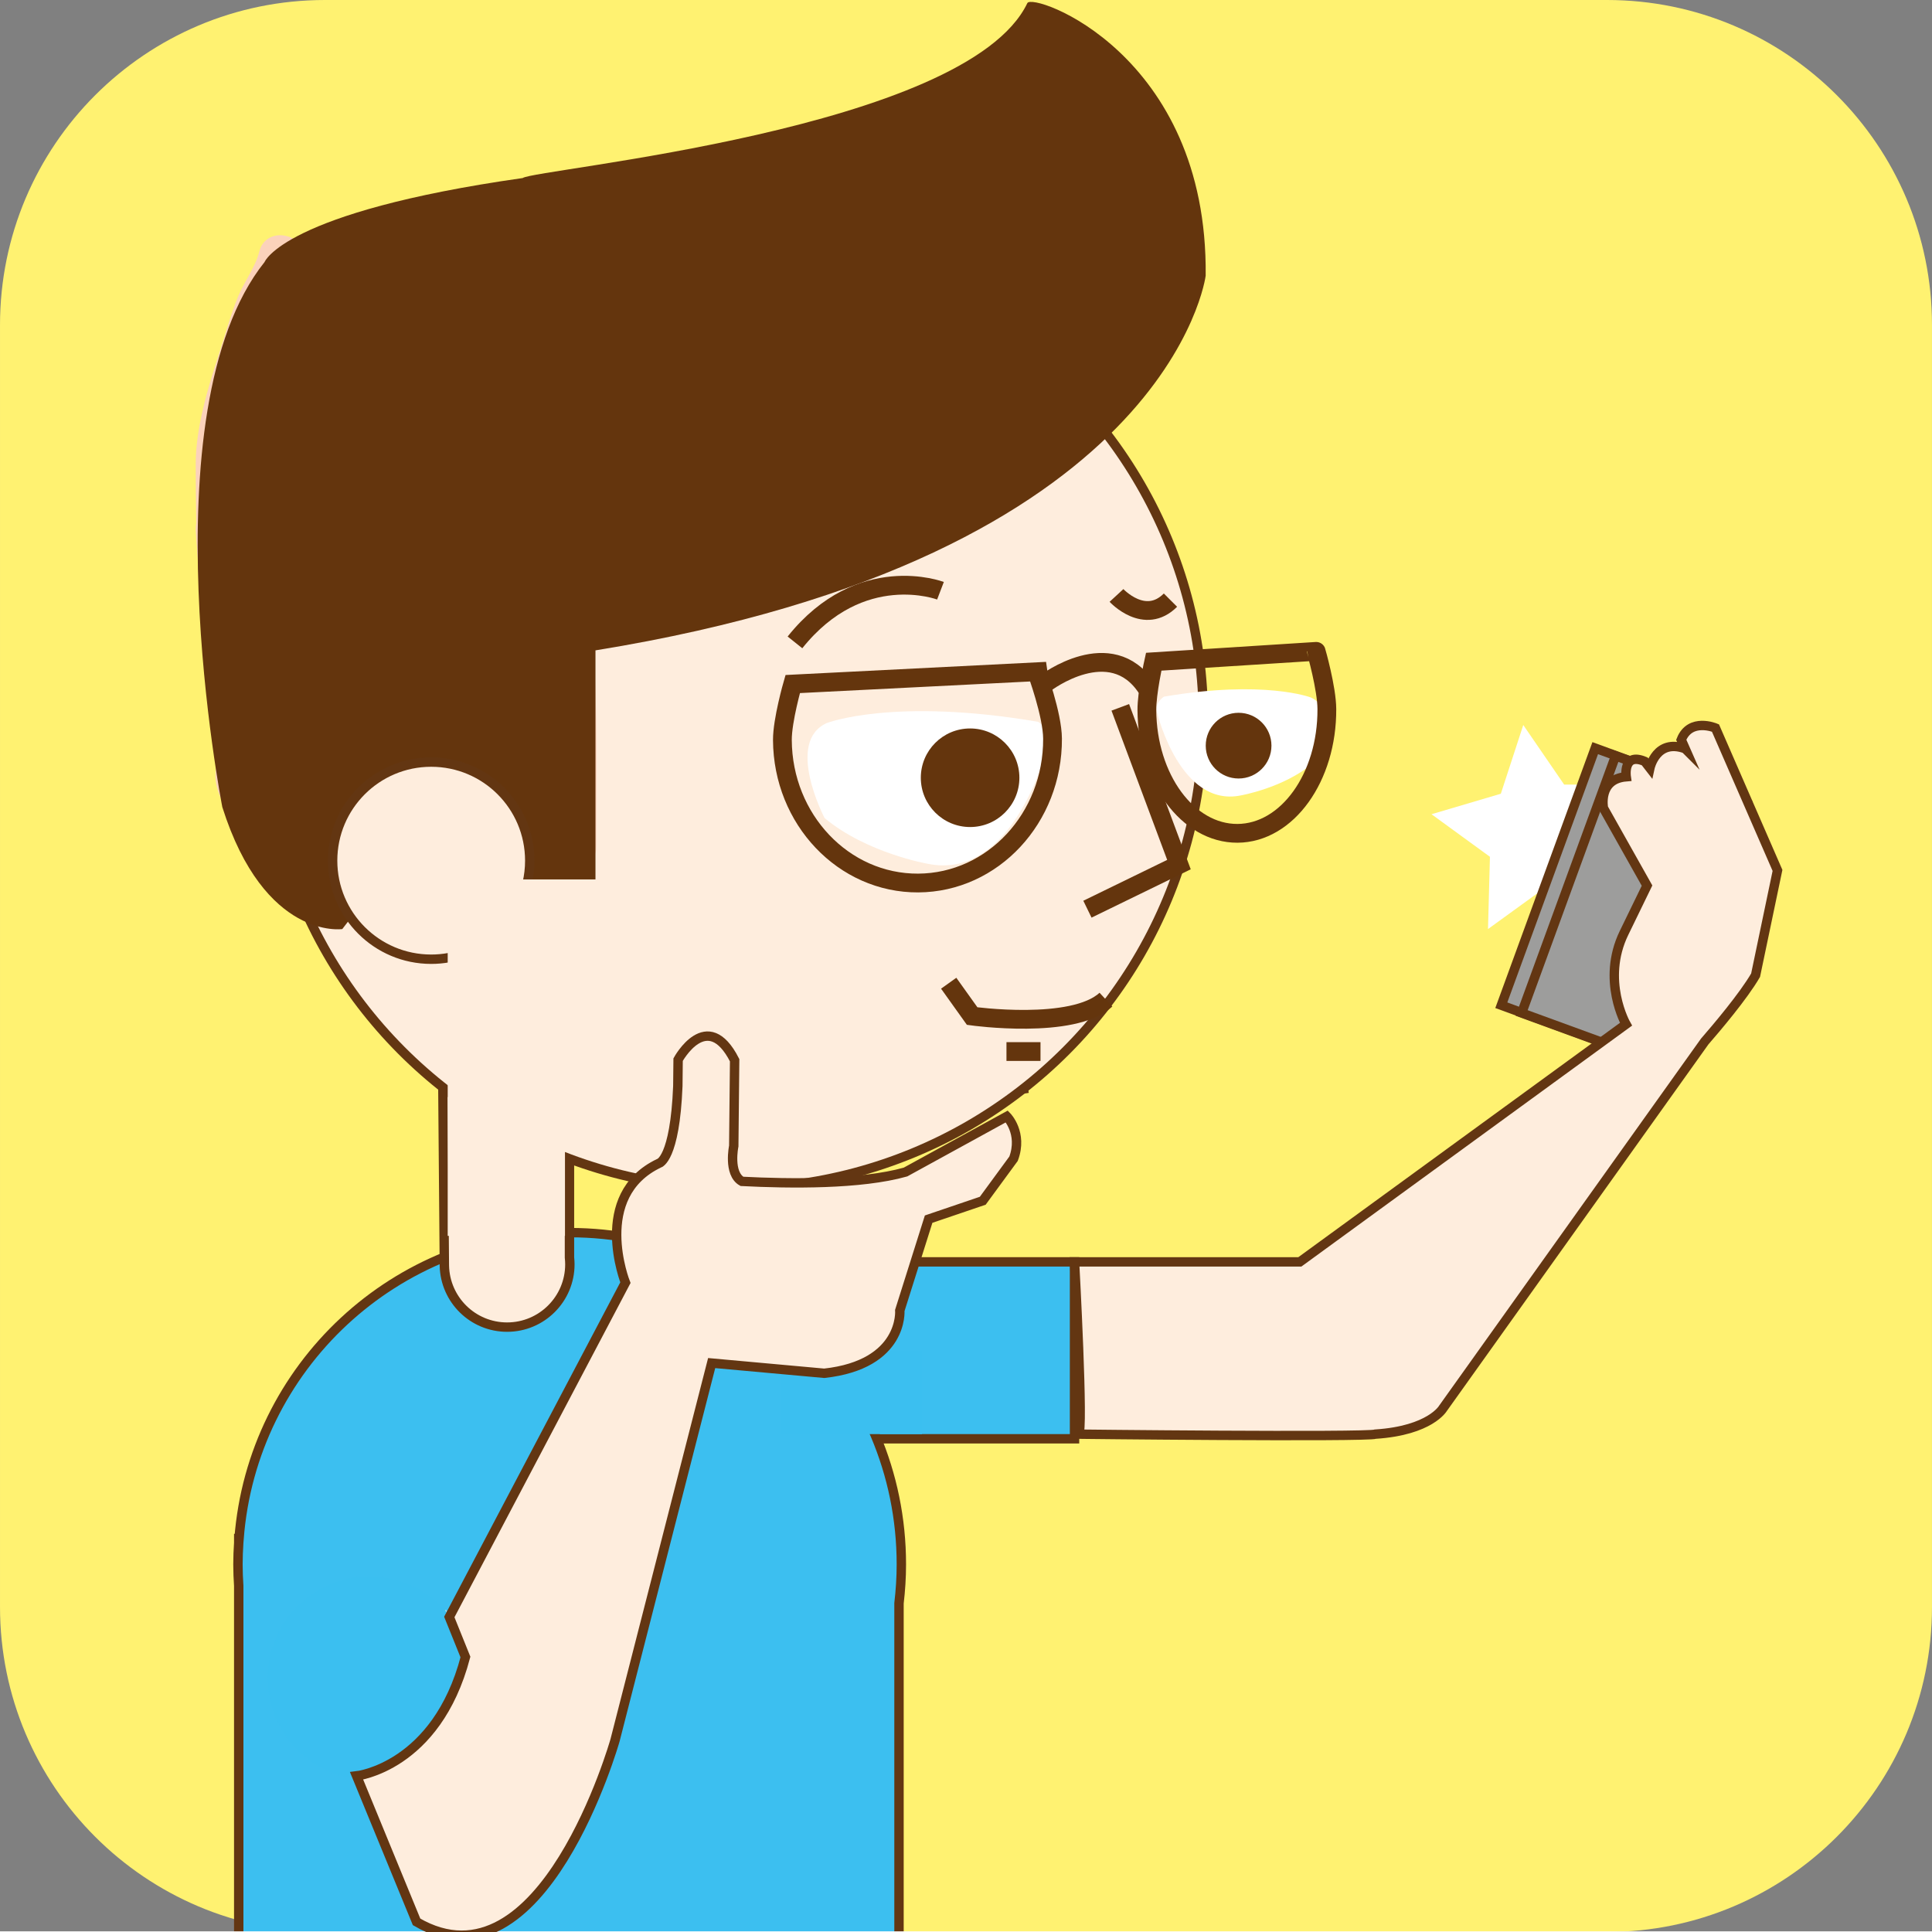 <?xml version="1.0" encoding="utf-8"?>
<!-- Generator: Adobe Illustrator 16.0.0, SVG Export Plug-In . SVG Version: 6.00 Build 0)  -->
<!DOCTYPE svg PUBLIC "-//W3C//DTD SVG 1.1//EN" "http://www.w3.org/Graphics/SVG/1.1/DTD/svg11.dtd">
<svg version="1.1" id="Calque_1" xmlns="http://www.w3.org/2000/svg" xmlns:xlink="http://www.w3.org/1999/xlink" x="0px" y="0px"
	 width="205.8px" height="205.8px" viewBox="0 0 205.8 205.8" enable-background="new 0 0 205.8 205.8" xml:space="preserve">
<rect x="0" y="0" width="205.8" height="205.8" fill="#808080" stroke="none"/>
<path fill="#FFF271" d="M205.798,171.178c0,19.119-15.5,34.619-34.619,34.619H34.621c-19.12,0-34.62-15.5-34.62-34.619V34.62
	C0,15.499,15.5,0,34.621,0h136.558c19.119,0,34.619,15.499,34.619,34.62V171.178z"/>
<polygon fill="#FFFFFF" points="166.618,83.578 174.319,83.587 169.628,89.694 171.999,97.021 164.741,94.446 158.505,98.965 
	158.711,91.267 152.486,86.733 159.871,84.55 162.261,77.229 "/>
<rect x="164.46" y="81.439" transform="matrix(0.939 0.343 -0.343 0.939 43.431 -53.188)" fill="#9D9D9C" stroke="#633612" stroke-miterlimit="10" width="14.832" height="29.166"/>
<rect x="166.627" y="82.265" transform="matrix(0.939 0.343 -0.343 0.939 43.847 -53.882)" fill="#9D9D9C" stroke="#633612" stroke-miterlimit="10" width="14.832" height="29.166"/>
<rect x="75.196" y="134.416" fill="#3CBFF0" stroke="#633612" stroke-miterlimit="10" width="39.265" height="18.846"/>
<path fill="#3CBFF0" stroke="#633612" stroke-miterlimit="10" d="M96.014,166.635c0-19.514-15.819-35.334-35.333-35.334
	c-18.588,0-33.812,14.357-35.217,32.584h-0.034v0.451c-0.049,0.762-0.083,1.525-0.083,2.299s0.034,1.539,0.083,2.299v66.285h70.333
	v-64.432C95.922,169.424,96.014,168.041,96.014,166.635z"/>
<rect x="-1.6" y="205.73" fill="#FFFFFF" width="209" height="123"/>
<line fill="none" stroke="#64350D" stroke-width="2" stroke-miterlimit="10" x1="106.181" y1="115.928" x2="109.431" y2="115.428"/>
<path fill="#FEEDDD" stroke="#633612" stroke-miterlimit="10" d="M60.661,133.949v-19.624h-13.5l0.174,20.5
	c0.079,3.626,3.036,6.542,6.68,6.542c3.693,0,6.688-2.994,6.688-6.688C60.702,134.433,60.687,134.189,60.661,133.949z"/>
<rect x="37.181" y="173.011" transform="matrix(0.961 -0.275 0.275 0.961 -48.758 19.178)" fill="#FEEDDD" width="13.5" height="20.5"/>
<circle fill="#3BBFF0" cx="39.348" cy="178.762" r="10.833"/>
<circle fill="#FEEDDD" stroke="#633612" stroke-miterlimit="10" cx="78.18" cy="76.6" r="50"/>
<path fill="#FFFFFF" d="M123.987,74.21c0,0-1.131,0.696-0.695,1.826c0,0,2.435,10,8.869,8.696c0,0,4.521-0.783,7.652-3.391
	c0,0,2.957-5.652-0.174-7.043C139.64,74.298,134.683,72.385,123.987,74.21z"/>
<path fill="#FFFFFF" d="M110.585,76.889c0,0,1.625,1,1,2.625c0,0-3.5,14.375-12.75,12.5c0,0-6.5-1.125-11-4.875
	c0,0-4.25-8.125,0.25-10.125C88.085,77.014,95.21,74.264,110.585,76.889z"/>
<path fill="none" stroke="#64350D" stroke-width="2" stroke-miterlimit="10" d="M112.118,78.68
	c0.043,8.453-6.362,15.339-14.309,15.381c-7.945,0.042-14.423-6.778-14.467-15.231c-0.011-2.113,1.099-5.964,1.099-5.964
	l25.986-1.31C110.427,71.557,112.104,76.104,112.118,78.68z"/>
<path fill="none" stroke="#64350D" stroke-width="2" stroke-miterlimit="10" d="M141.339,75.526
	c0.037,7.285-4.224,13.213-9.518,13.242c-5.294,0.027-9.617-5.857-9.654-13.143c-0.01-1.821,0.725-5.138,0.725-5.138l17.312-1.103
	C140.204,69.384,141.326,73.306,141.339,75.526z"/>
<path fill="none" stroke="#64350D" stroke-width="2" stroke-miterlimit="10" d="M111.38,72.752c0,0,6.926-5.268,10.76,0.518"/>
<polyline fill="none" stroke="#64350D" stroke-width="2" stroke-miterlimit="10" points="119.335,75.348 125.585,92.098 
	115.835,96.848 "/>
<path fill="none" stroke="#64350D" stroke-width="2" stroke-miterlimit="10" d="M101.056,104.734l2.5,3.5c0,0,10.75,1.5,14.25-1.75"
	/>
<circle fill="#64350D" cx="103.337" cy="82.847" r="5.25"/>
<circle fill="#64350D" cx="131.937" cy="79.428" r="3.5"/>
<path fill="none" stroke="#64350D" stroke-width="2" stroke-miterlimit="10" d="M100.181,62.928c0,0-8.5-3.25-15.5,5.5"/>
<path fill="none" stroke="#64350D" stroke-width="2" stroke-miterlimit="10" d="M118.931,63.428c0,0,3,3.25,5.75,0.5"/>
<g>
	<g>
		<path fill="#FBD2BB" d="M62.68,68.01c18.346-0.284,35.344-8.465,50.358-18.458c6.626-4.41,10.462-10.912,14.134-17.78
			c2.146-4.014,0.438-12.474-1.333-16.523c-0.992-2.272-4.849-1.139-4.658,1.262c0.355,4.475,0.886,8.299-0.183,12.77
			c-0.555,2.319-1.359,4.526-2.476,6.635c-1.602,3.021-6.044,4.337-8.771,6.103c-2.695,1.745-0.191,6.076,2.523,4.317
			c2.302-1.49,6.44-2.628,8.173-4.724c2.026-2.449,3.38-4.964,4.471-7.942c2.152-5.874,1.742-11.108,1.262-17.159
			c-1.553,0.42-3.105,0.841-4.658,1.262c5.481,12.543-5.479,24.319-15.438,30.246c-13.442,8-27.443,14.745-43.405,14.992
			C59.459,63.06,59.454,68.06,62.68,68.01L62.68,68.01z"/>
	</g>
</g>
<g>
	<g>
		<path fill="#FBD2BB" d="M63.18,68.843c0-0.111,0-0.222,0-0.333c-1.667,0-3.333,0-5,0c0.5,7.205,0.333,14.439,0.333,21.667
			c0,3.224,5,3.224,5,0c0-0.667,0-1.333,0-2c0-3.224-5-3.224-5,0c0,0.667,0,1.333,0,2c0,3.224,5,3.224,5,0
			c0-7.228,0.166-14.461-0.333-21.667c-0.221-3.184-5-3.255-5,0c0,0.111,0,0.222,0,0.333C58.18,72.067,63.18,72.067,63.18,68.843
			L63.18,68.843z"/>
	</g>
</g>
<g>
	<g>
		<path fill="#FBD2BB" d="M32.847,90.51c0,0.222,0,0.444,0,0.667c1.055-0.804,2.11-1.607,3.165-2.411
			c-2.501-0.521-5.049-3.014-6.897-4.703c-1.787-1.633-0.694-4.43-1.107-6.718c-1.239-6.856-1.758-13.885-2.161-20.835
			c-0.186-3.205-5.187-3.223-5,0c0.489,8.442,2.706,17.444,2.109,25.802c-0.347,4.861,7.573,10.411,11.726,11.275
			c1.576,0.328,3.165-0.708,3.165-2.411c0-0.222,0-0.444,0-0.667C37.847,87.286,32.847,87.286,32.847,90.51L32.847,90.51z"/>
	</g>
</g>
<g>
	<g>
		<path fill="#FBD2BB" d="M27.603,26.845c-0.391,1.596-1.614,3.206-2.247,4.753c-0.801,1.959-1.342,3.993-2,6
			c-1.206,3.679-2.521,8.021-2.509,11.912c0.024,7.713,0.068,16.276,2.422,23.665c0.975,3.06,5.803,1.752,4.821-1.329
			c-1.221-3.832-1.549-7.417-1.599-11.418c-0.048-3.948-1.171-7.982-0.414-11.919c0.726-3.773,1.389-7.416,2.593-11.086
			c1.037-3.162,2.977-6.077,3.753-9.247C33.19,25.042,28.369,23.714,27.603,26.845L27.603,26.845z"/>
	</g>
</g>
<path fill="#64350D" d="M63.431,69.278v25.158l-6.25,0.242l-10.75-8.708l-9.97,12.996c0,0-8.281,1.214-12.78-12.996
	c0,0-8.25-42.09,4.5-58.056c0,0,2-5.322,27.5-8.95c1.25-0.968,47.25-5.08,53.75-18.626c0.5-1.209,19.25,5.322,19,29.028
	C128.431,29.365,124.681,59.36,63.431,69.278z"/>
<path fill="#FEEDDD" stroke="#633612" stroke-miterlimit="10" d="M56.431,91.678c0,3.276-1.5,6.201-3.85,8.126
	c-1.811,1.483-4.126,2.373-6.65,2.374c-5.799,0-10.5-4.701-10.5-10.5s4.701-10.5,10.5-10.5S56.431,85.878,56.431,91.678z"/>
<g>
	<circle fill="#FEEDDD" cx="75.196" cy="112.971" r="2.984"/>
	
		<rect x="72.185" y="112.906" transform="matrix(-1 -0.01 0.01 -1 149.169 235.732)" fill="#FEEDDD" width="6.023" height="9.146"/>
</g>
<line fill="none" stroke="#64350D" stroke-width="2" stroke-miterlimit="10" x1="107.211" y1="112.012" x2="110.836" y2="112.012"/>
<rect x="47.69" y="111.146" fill="#FEEDDD" width="12.492" height="20.5"/>
<rect x="83.128" y="143.84" fill="#3BBFF0" width="15.083" height="8.924"/>
<path fill="#FEEDDD" stroke="#633612" stroke-miterlimit="10" d="M107.249,118.925l-10.793,5.922
	c-4.747,1.341-12.28,1.26-17.424,0.995c-1.482-0.838-0.871-3.759-0.871-3.759l0.094-9.146c-2.927-5.74-6.022-0.062-6.022-0.062
	l-0.029,2.803c-0.312,7.833-1.992,8.229-1.992,8.229c-7.275,3.447-3.592,12.724-3.592,12.724L47.86,172.244l1.719,4.264
	c-3.085,11.727-11.592,12.666-11.592,12.666l6.387,15.547c13.443,7.848,21.141-19.348,21.141-19.348l10.292-40.176l11.993,1.088
	c8.507-0.939,8.049-6.692,8.049-6.692l3.07-9.728l5.765-1.959l3.282-4.477C108.985,120.688,107.249,118.925,107.249,118.925z"/>
<path fill="none" stroke="#633612" stroke-miterlimit="10" d="M175.797,86.098c0,0,1.06-3.078,2.863-1.248l4.304,8.33"/>
<path fill="#FEEDDD" stroke="#633612" stroke-miterlimit="10" d="M189.342,92.717l-6.608-15.168c0,0-2.688-1.138-3.645,1.252
	l0.421,0.954l-0.001-0.001c-3.077-1.121-3.76,2.061-3.76,2.061c-0.34-0.438-0.551-0.712-0.551-0.712
	c-2.359-0.989-1.97,1.638-1.97,1.638c-3.043,0.251-2.425,3.341-2.425,3.341l4.642,8.255l-2.452,5.042
	c-2.451,5.042,0.212,9.724,0.212,9.724l-34.744,25.314h-24c0,0,1.008,18.348,0.417,18.348c-1.375,0,30.866,0.344,31.659,0
	c5.825-0.385,7.174-2.752,7.174-2.752l27.876-39.07c1.232-1.417,4.126-4.827,5.421-7.063L189.342,92.717z"/>
<rect x="47.69" y="93.678" fill="#FEEDDD" width="20.961" height="10.056"/>
</svg>
